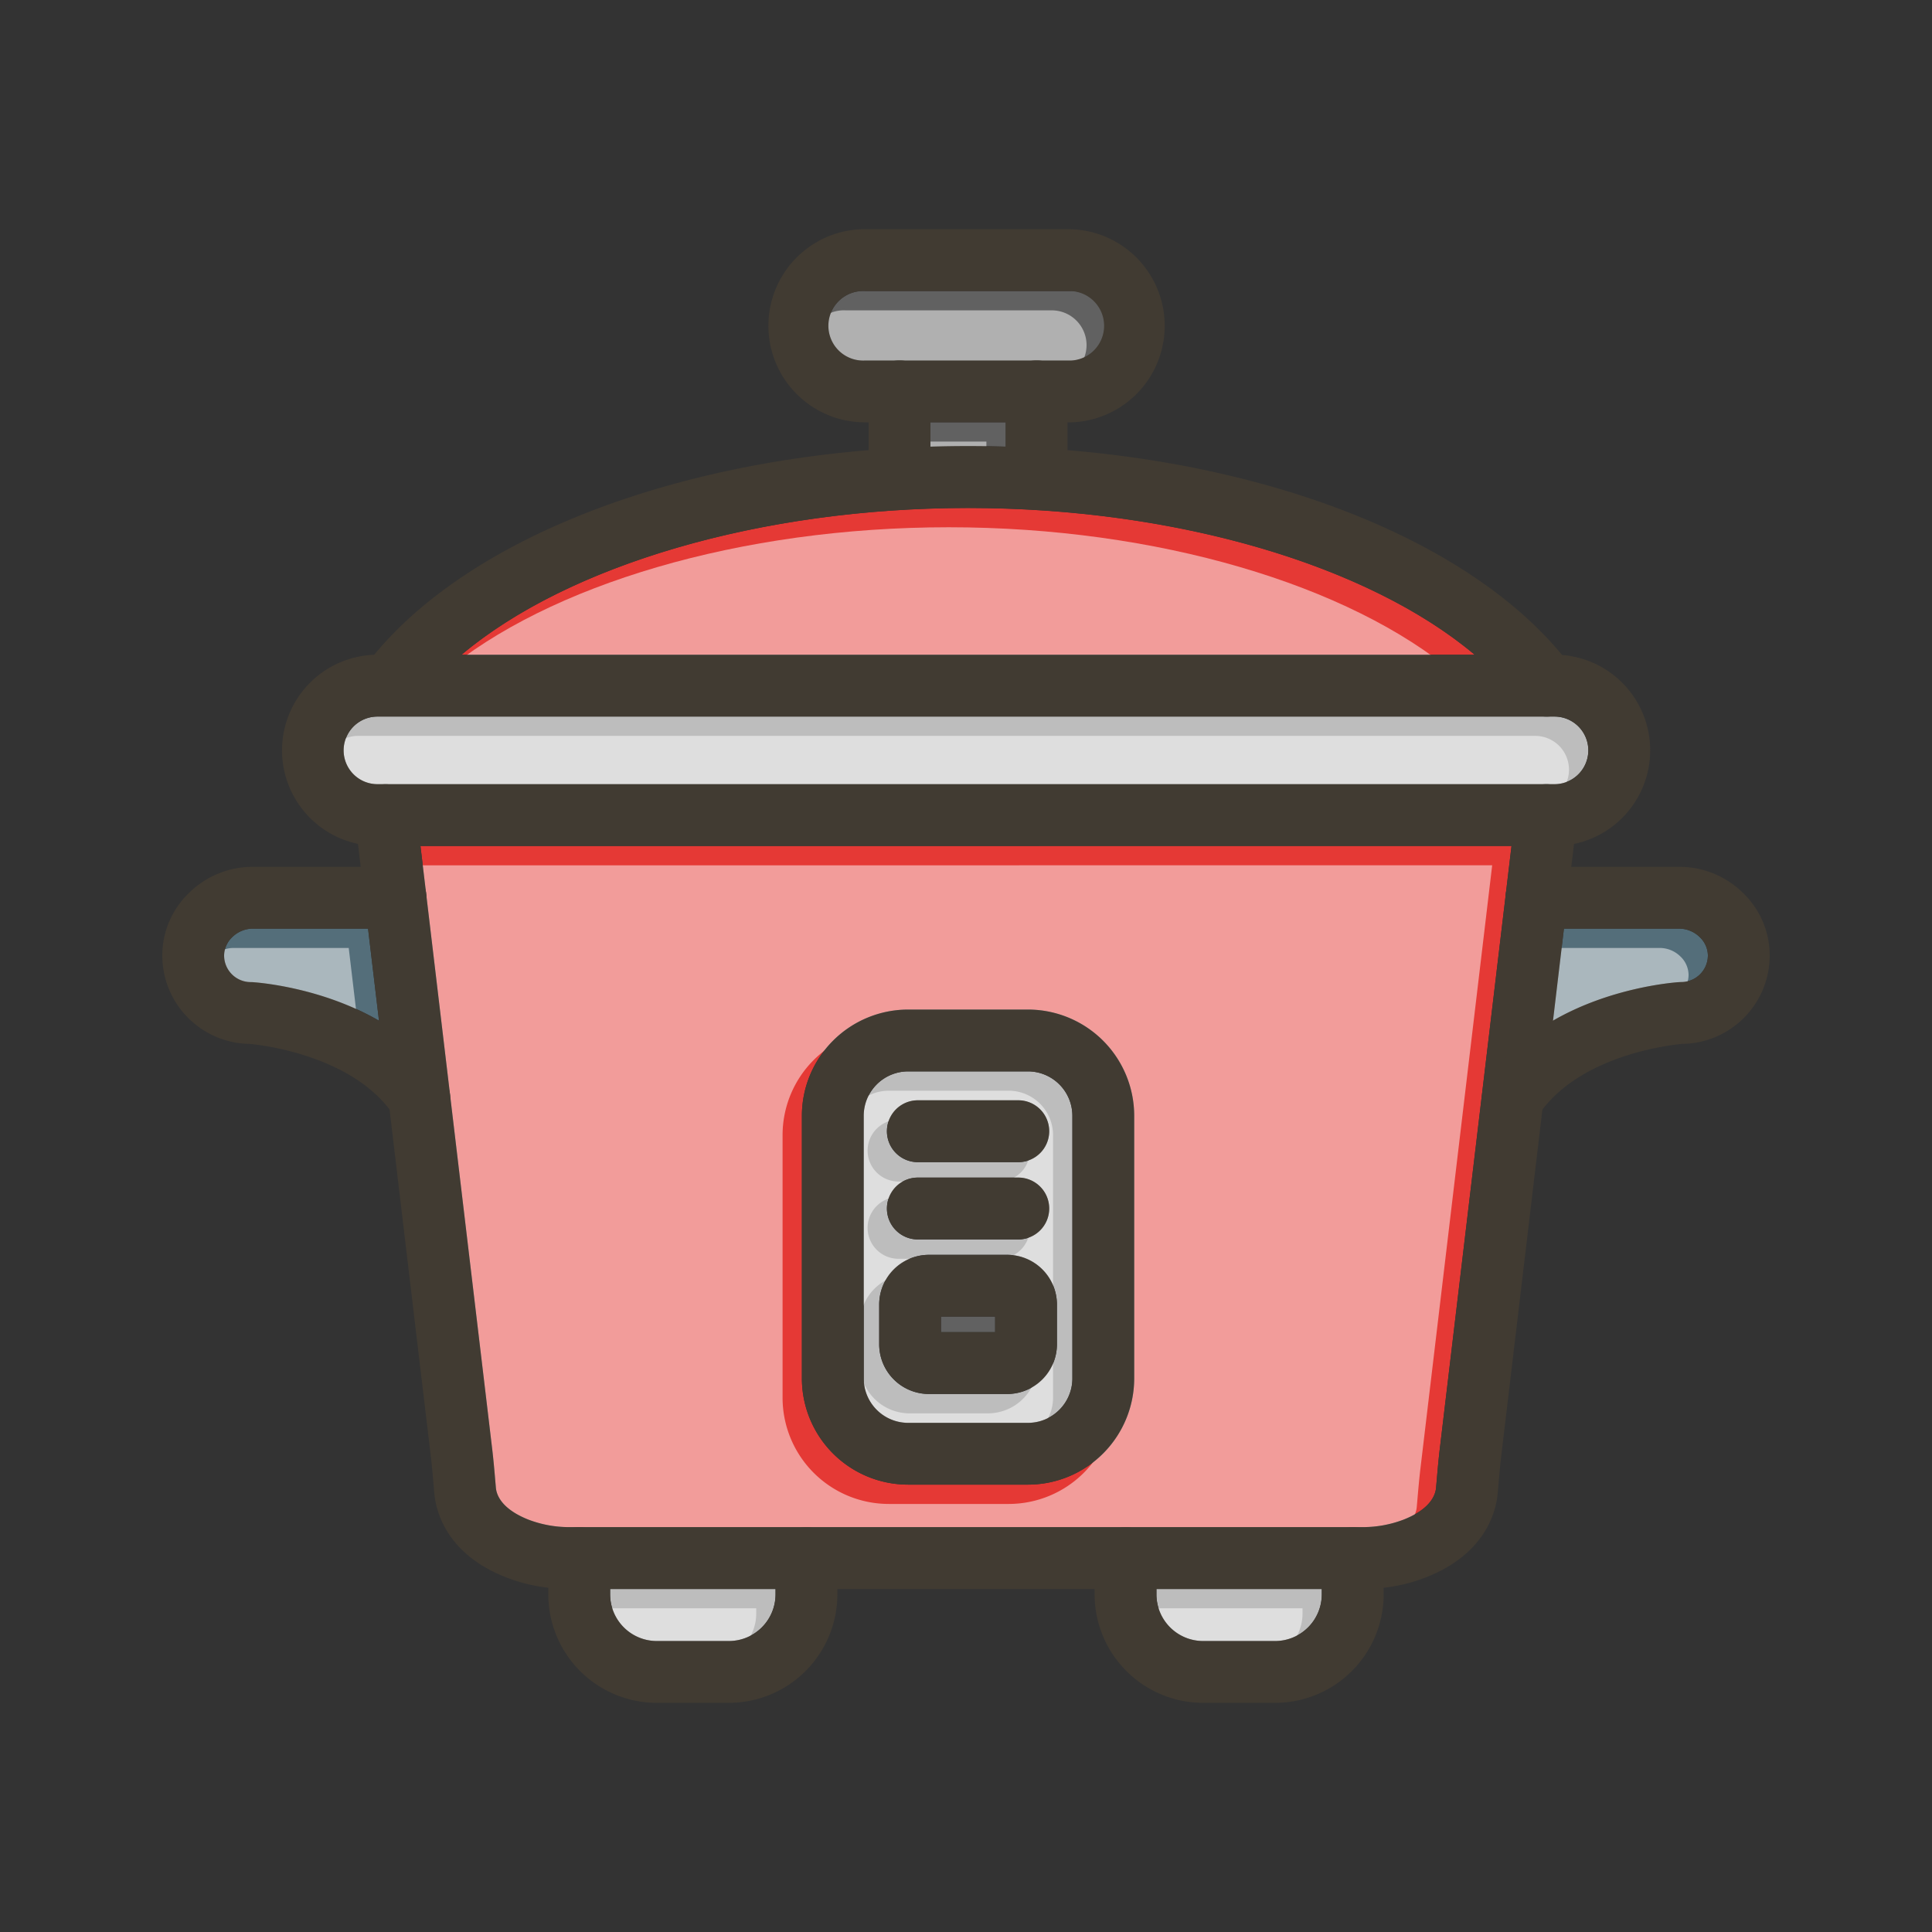 <svg id="Layer_1" viewBox="0 0 1000 1000" xmlns="http://www.w3.org/2000/svg" data-name="Layer 1"><rect x="0" y="0" width="1000" height="1000" fill="#333333" stroke="none"/><path d="m763.32 338.91h-524.49c55.07-46.37 154.65-76 262.24-76s207.17 29.63 262.25 76z" fill="#e53935"/><path d="m822.11 388.4a17.51 17.51 0 0 1 -17.49 17.49h-609.26a17.49 17.49 0 0 1 0-35h609.26a17.51 17.51 0 0 1 17.49 17.51z" fill="#bdbdbd"/><path d="m196.16 528.29c-29.48-17.06-61.63-19.69-65.13-19.93-.4 0-.81-.05-1.22-.05a13.79 13.79 0 0 1 -13.81-13.83 13.38 13.38 0 0 1 4.29-9.51 15.32 15.32 0 0 1 10.47-4.31h59.74z" fill="#546e7a"/><path d="m217.63 437.89 2.86 24c.09.52.15 1.05.19 1.59l12.19 102.52c0 .32.09.63.11.94l21.8 183.25c.64 5.39 1.11 10.76 1.55 15.95l.34 3.91c.34 3.82 3 11 16.82 16.5a59.05 59.05 0 0 0 21.72 3.88h409.56a59.14 59.14 0 0 0 21.73-3.88c13.84-5.45 16.48-12.68 16.81-16.5l.34-3.91c.45-5.19.91-10.56 1.55-15.95l34.16-287.13c0-.28.06-.57.1-.86l2.89-24.33zm369.44 275.62a55 55 0 0 1 -54.93 54.93h-62.14a55 55 0 0 1 -54.94-54.93v-136a55 55 0 0 1 54.94-54.96h62.13a55 55 0 0 1 54.93 54.94z" fill="#e53935"/><path d="m532.14 554.55h-62.14a23 23 0 0 0 -22.94 22.94v136a23 23 0 0 0 22.94 22.95h62.13a23 23 0 0 0 22.93-22.93v-136a23 23 0 0 0 -22.92-22.96zm-57.07 15h52a16 16 0 1 1 0 32h-52a16 16 0 1 1 0-32zm0 40h52a16 16 0 1 1 0 32h-52a16 16 0 1 1 0-32zm72 86.28a25.75 25.75 0 0 1 -25.72 25.72h-40.56a25.75 25.75 0 0 1 -25.72-25.72v-20.61a25.75 25.75 0 0 1 25.72-25.72h40.56a25.74 25.74 0 0 1 25.72 25.72z" fill="#bdbdbd"/><path d="m884 494.48a13.79 13.79 0 0 1 -13.81 13.83c-.39 0-.78 0-1.17.05-3.21.22-35.56 2.78-65.19 19.93l5.66-47.63h59.75a15.32 15.32 0 0 1 10.47 4.34 13.38 13.38 0 0 1 4.29 9.48z" fill="#546e7a"/><path d="m520.55 218.56v12.63q-9.69-.3-19.48-.3t-19.47.3v-12.63z" fill="#616161"/><path d="m572.4 168.59a18 18 0 0 1 -18 18h-106.68a18 18 0 1 1 0-35.95h106.71a18 18 0 0 1 17.97 17.95z" fill="#616161"/><path d="m401.42 822.45v2.8a24.17 24.17 0 0 1 -24.14 24.14h-37.34a24.17 24.17 0 0 1 -24.14-24.14v-2.8z" fill="#bdbdbd"/><path d="m684.18 822.45v2.8a24.17 24.17 0 0 1 -24.18 24.14h-37.29a24.17 24.17 0 0 1 -24.14-24.14v-2.8z" fill="#bdbdbd"/><path d="m487.07 681.5h28v8h-28z" fill="#616161"/><g fill="#fff" opacity=".5"><path d="m753.32 348.91h-524.49c55.07-46.37 154.65-76 262.24-76s207.17 29.63 262.25 76z"/><path d="m812.11 398.4a17.51 17.51 0 0 1 -17.49 17.49h-609.26a17.49 17.49 0 0 1 0-35h609.26a17.51 17.51 0 0 1 17.49 17.51z"/><path d="m186.16 538.29c-29.48-17.06-61.63-19.69-65.13-19.93-.4 0-.81-.05-1.22-.05a13.79 13.79 0 0 1 -13.81-13.83 13.38 13.38 0 0 1 4.29-9.51 15.32 15.32 0 0 1 10.47-4.31h59.74z"/><path d="m207.63 447.89 2.86 24c.09.52.15 1.05.19 1.59l12.19 102.52c0 .32.09.63.11.94l21.8 183.25c.64 5.39 1.11 10.76 1.55 15.95l.34 3.91c.34 3.82 3 11 16.82 16.5a59.05 59.05 0 0 0 21.72 3.88h409.56a59.14 59.14 0 0 0 21.73-3.88c13.84-5.45 16.48-12.68 16.81-16.5l.34-3.91c.45-5.19.91-10.56 1.55-15.95l34.16-287.13c0-.28.06-.57.1-.86l2.89-24.33zm369.44 275.62a55 55 0 0 1 -54.93 54.93h-62.14a55 55 0 0 1 -54.94-54.93v-136a55 55 0 0 1 54.94-54.96h62.13a55 55 0 0 1 54.93 54.94z"/><path d="m522.14 564.55h-62.14a23 23 0 0 0 -22.94 22.94v136a23 23 0 0 0 22.94 22.95h62.13a23 23 0 0 0 22.93-22.93v-136a23 23 0 0 0 -22.92-22.96zm-57.07 15h52a16 16 0 1 1 0 32h-52a16 16 0 1 1 0-32zm0 40h52a16 16 0 1 1 0 32h-52a16 16 0 1 1 0-32zm72 86.28a25.75 25.75 0 0 1 -25.72 25.72h-40.56a25.75 25.75 0 0 1 -25.72-25.72v-20.61a25.75 25.75 0 0 1 25.72-25.72h40.56a25.74 25.74 0 0 1 25.72 25.72z"/><path d="m874 504.48a13.79 13.79 0 0 1 -13.81 13.83c-.39 0-.78 0-1.17.05-3.21.22-35.56 2.78-65.19 19.93l5.66-47.63h59.75a15.32 15.32 0 0 1 10.47 4.34 13.38 13.38 0 0 1 4.29 9.48z"/><path d="m510.55 228.56v12.63q-9.69-.3-19.48-.3t-19.47.3v-12.63z"/><path d="m562.4 178.59a18 18 0 0 1 -18 18h-106.68a18 18 0 1 1 0-35.95h106.71a18 18 0 0 1 17.97 17.95z"/><path d="m391.42 832.45v2.8a24.17 24.17 0 0 1 -24.14 24.14h-37.34a24.17 24.17 0 0 1 -24.14-24.14v-2.8z"/><path d="m674.18 832.45v2.8a24.17 24.17 0 0 1 -24.18 24.14h-37.29a24.17 24.17 0 0 1 -24.14-24.14v-2.8z"/><path d="m477.07 691.5h28v8h-28z"/></g><g fill="#413b32"><path d="m810.16 367.74a16 16 0 0 1 -22.39-3.27q-1.87-2.52-3.92-5c-.45-.56-.91-1.1-1.38-1.65s-1.14-1.34-1.73-2l-.16-.18-1-1.07-1.14-1.25c-.65-.71-1.32-1.42-2-2.12-.46-.49-.93-1-1.41-1.45s-1-1.06-1.58-1.58c-.34-.35-.69-.69-1-1l-.56-.54-.16-.15a.12.12 0 0 0 -.05-.05l-.77-.73c-.22-.22-.45-.43-.67-.63-.55-.52-1.11-1-1.68-1.55l-1.46-1.32-.06-.05c-.61-.54-1.22-1.08-1.84-1.61l-1.84-1.58c-55.08-46.37-154.66-76-262.25-76s-207.17 29.65-262.24 76l-1.87 1.55c-.62.53-1.24 1.07-1.84 1.61l-.06.05-1.46 1.32-1.72 1.51c-.23.2-.45.41-.67.63h-.05l-.93.89-.56.54-1.05 1c-.54.52-1.07 1.05-1.58 1.58s-1 1-1.41 1.45c-.27.27-.53.54-.79.82-.41.43-.81.86-1.21 1.3-.66.71-1.3 1.42-1.94 2.14-.81.91-1.61 1.83-2.39 2.76-.35.41-.7.83-1 1.25q-2 2.47-3.92 5a16 16 0 0 1 -25.67-19.11q2.41-3.24 5-6.42c47.25-57.17 143.62-96.53 255.85-105.83q15.81-1.32 32-1.82 9.67-.3 19.47-.3t19.48.3q16.19.5 32 1.82c112.3 9.3 208.7 48.71 256 106.05q2.57 3.12 4.94 6.3a16 16 0 0 1 -3.33 22.39z"/><path d="m787.77 364.47q-1.87-2.52-3.92-5c-.45-.56-.91-1.1-1.38-1.65s-1.14-1.34-1.73-2l-.16-.18-1-1.07-1.14-1.25c-.65-.71-1.32-1.42-2-2.12-.46-.49-.93-1-1.41-1.45s-1-1.06-1.58-1.58c-.34-.35-.69-.69-1-1l-.56-.54-.16-.15v-.05l-.77-.73c-.22-.22-.45-.43-.67-.63-.55-.52-1.11-1-1.68-1.55l-1.46-1.32-.06-.05c-.61-.54-1.22-1.08-1.84-1.61l-1.84-1.58h-524.58l-1.83 1.55c-.62.53-1.24 1.07-1.84 1.61l-.06.05-1.46 1.32-1.72 1.51c-.23.2-.45.41-.67.63h-.05l-.93.89-.56.54-1.05 1c-.53.52-1.06 1.05-1.58 1.58s-1 1-1.41 1.45c-.27.27-.53.54-.79.82-.41.43-.81.86-1.21 1.3-.66.71-1.3 1.42-1.94 2.14-.81.91-1.61 1.83-2.39 2.76-.35.41-.7.83-1 1.25q-2 2.47-3.92 5a16 16 0 0 1 -12.84 6.44h599.04a16 16 0 0 1 -12.85-6.33zm20.73-25.41c-1.28-.1-2.57-.15-3.88-.15h-609.26c-.54 0-1.08 0-1.61 0a49.49 49.49 0 0 0 1.62 98.95h609.25a49.49 49.49 0 0 0 3.88-98.83zm-3.88 66.83h-609.26a17.49 17.49 0 0 1 0-35h609.26a17.49 17.49 0 1 1 0 35zm-16.85-41.42q-1.87-2.52-3.92-5c-.45-.56-.91-1.1-1.38-1.65s-1.14-1.34-1.73-2l-.16-.18-1-1.07-1.14-1.25c-.65-.71-1.32-1.42-2-2.12-.46-.49-.93-1-1.41-1.45s-1-1.06-1.58-1.58c-.34-.35-.69-.69-1-1l-.56-.54-.2-.2-.77-.73c-.22-.22-.45-.43-.67-.63-.55-.52-1.11-1-1.68-1.55l-1.46-1.32-.06-.05c-.61-.54-1.22-1.08-1.84-1.61l-1.84-1.58h-524.54l-1.83 1.55c-.62.53-1.24 1.07-1.84 1.61l-.06.05-1.46 1.32-1.72 1.51c-.23.2-.45.41-.67.63h-.05l-.93.89-.56.54-1.05 1c-.53.52-1.06 1.05-1.58 1.58s-1 1-1.41 1.45c-.27.27-.53.54-.79.82-.41.43-.81.86-1.21 1.3-.66.71-1.3 1.42-1.94 2.14-.81.91-1.61 1.83-2.39 2.76-.35.41-.7.83-1 1.25q-2 2.47-3.92 5a16 16 0 0 1 -12.84 6.44h599.04a16 16 0 0 1 -12.85-6.33z"/><path d="m816.26 423.78-1.56 13.07-1.4 11.81-3.81 32-5.66 47.63-5.48 46-21.35 179.71c-.58 4.88-1 9.76-1.44 14.92l-.35 4c-.79 9-6 31.27-37 43.46a87 87 0 0 1 -22 5.45 97.16 97.16 0 0 1 -11.41.66h-409.59a97.28 97.28 0 0 1 -11.41-.66 87.14 87.14 0 0 1 -22-5.45c-31-12.19-36.18-34.45-37-43.46l-.35-4c-.44-5.16-.86-10-1.44-14.92l-21.37-179.68-5.48-46-5.66-47.63-3.81-32-1.4-11.8-1.56-13.08a16 16 0 0 1 14-17.78 15.35 15.35 0 0 1 1.9-.11 16 16 0 0 1 15.87 14.08l2.13 17.89 2.86 24 .19 1.59 12.19 102.52.11.94 21.8 183.25c.64 5.39 1.11 10.76 1.55 15.95l.34 3.91c.34 3.82 3 11 16.82 16.5a59.05 59.05 0 0 0 21.72 3.88h409.56a59.14 59.14 0 0 0 21.73-3.88c13.84-5.45 16.48-12.68 16.81-16.5l.34-3.91c.45-5.19.91-10.56 1.55-15.95l34.16-287.13c0-.28.06-.57.1-.86l2.89-24.33 2.13-17.87a16 16 0 0 1 15.87-14.11 15.4 15.4 0 0 1 1.91.11 16 16 0 0 1 14 17.78z"/><path d="m532.14 522.55h-62.14a55 55 0 0 0 -54.94 54.94v136a55 55 0 0 0 54.94 54.95h62.13a55 55 0 0 0 54.93-54.93v-136a55 55 0 0 0 -54.92-54.96zm22.93 191a23 23 0 0 1 -22.93 22.93h-62.14a23 23 0 0 1 -22.94-22.93v-136a23 23 0 0 1 22.94-23h62.13a23 23 0 0 1 22.93 22.94z"/><path d="m226 581.62a16 16 0 0 1 -22.2-4.37c-.67-1-1.38-2-2.11-2.93-22.14-28.93-68.37-33.65-72.51-34a45.81 45.81 0 0 1 -45.18-45.83 44.92 44.92 0 0 1 14.15-32.62 46.93 46.93 0 0 1 32.61-13.21h74a16 16 0 0 1 15.77 13.26l.19 1.59v1.15a16 16 0 0 1 -16 16h-74a15.32 15.32 0 0 0 -10.43 4.34 13.38 13.38 0 0 0 -4.29 9.51 13.79 13.79 0 0 0 13.81 13.83c.41 0 .82 0 1.22.05 3.5.24 35.65 2.87 65.13 19.93 12.73 7.36 25 17.41 34.16 31.13a15.86 15.86 0 0 1 2.55 6.59l.11.94a16 16 0 0 1 -6.98 14.64z"/><path d="m916 494.49a45.79 45.79 0 0 1 -45.14 45.82c-4.2.35-50.24 4.88-72.51 34-.73.95-1.43 1.93-2.1 2.93a16 16 0 0 1 -26.57-17.83c9.2-13.71 21.43-23.76 34.15-31.13 29.63-17.15 62-19.71 65.19-19.93.39 0 .78-.05 1.17-.05a13.79 13.79 0 0 0 13.81-13.82 13.38 13.38 0 0 0 -4.29-9.51 15.32 15.32 0 0 0 -10.47-4.31h-74a16 16 0 0 1 -16-16c0-.53 0-1.06.08-1.58 0-.28.06-.57.1-.86a16 16 0 0 1 15.82-13.56h74a46.93 46.93 0 0 1 32.61 13.21 44.92 44.92 0 0 1 14.15 32.62z"/><path d="m481.6 202.55v45.37a16 16 0 1 1 -32 0v-45.37a16 16 0 0 1 15.59-16h.81a16 16 0 0 1 15.6 16z"/><path d="m552.55 202.55v45.37a16 16 0 1 1 -32 0v-45.37a16 16 0 0 1 15.59-16h.86a16 16 0 0 1 15.55 16z"/><path d="m554.43 118.61h-106.71a50 50 0 1 0 0 100h106.71a50 50 0 0 0 0-99.95zm0 68h-106.71a18 18 0 1 1 0-35.95h106.71a18 18 0 0 1 0 35.95z"/><path d="m433.42 806.45v18.8a56.2 56.2 0 0 1 -56.14 56.14h-37.34a56.2 56.2 0 0 1 -56.14-56.14v-18.8a16 16 0 0 1 32 0v18.8a24.17 24.17 0 0 0 24.14 24.14h37.34a24.17 24.17 0 0 0 24.14-24.14v-18.8a16 16 0 0 1 32 0z"/><path d="m716.18 806.45v18.8a56.2 56.2 0 0 1 -56.18 56.14h-37.29a56.2 56.2 0 0 1 -56.14-56.14v-18.8a16 16 0 0 1 32 0v18.8a24.17 24.17 0 0 0 24.14 24.14h37.29a24.17 24.17 0 0 0 24.14-24.14v-18.8a16 16 0 0 1 32 0z"/><path d="m543.07 585.5a16 16 0 0 1 -16 16h-52a16 16 0 1 1 0-32h52a16 16 0 0 1 16 16z"/><path d="m543.07 625.5a16 16 0 0 1 -16 16h-52a16 16 0 1 1 0-32h52a16 16 0 0 1 16 16z"/><path d="m521.35 649.5h-40.56a25.75 25.75 0 0 0 -25.72 25.72v20.56a25.75 25.75 0 0 0 25.72 25.72h40.56a25.75 25.75 0 0 0 25.72-25.72v-20.56a25.74 25.74 0 0 0 -25.72-25.72zm-6.28 40h-28v-8h28z"/></g></svg>